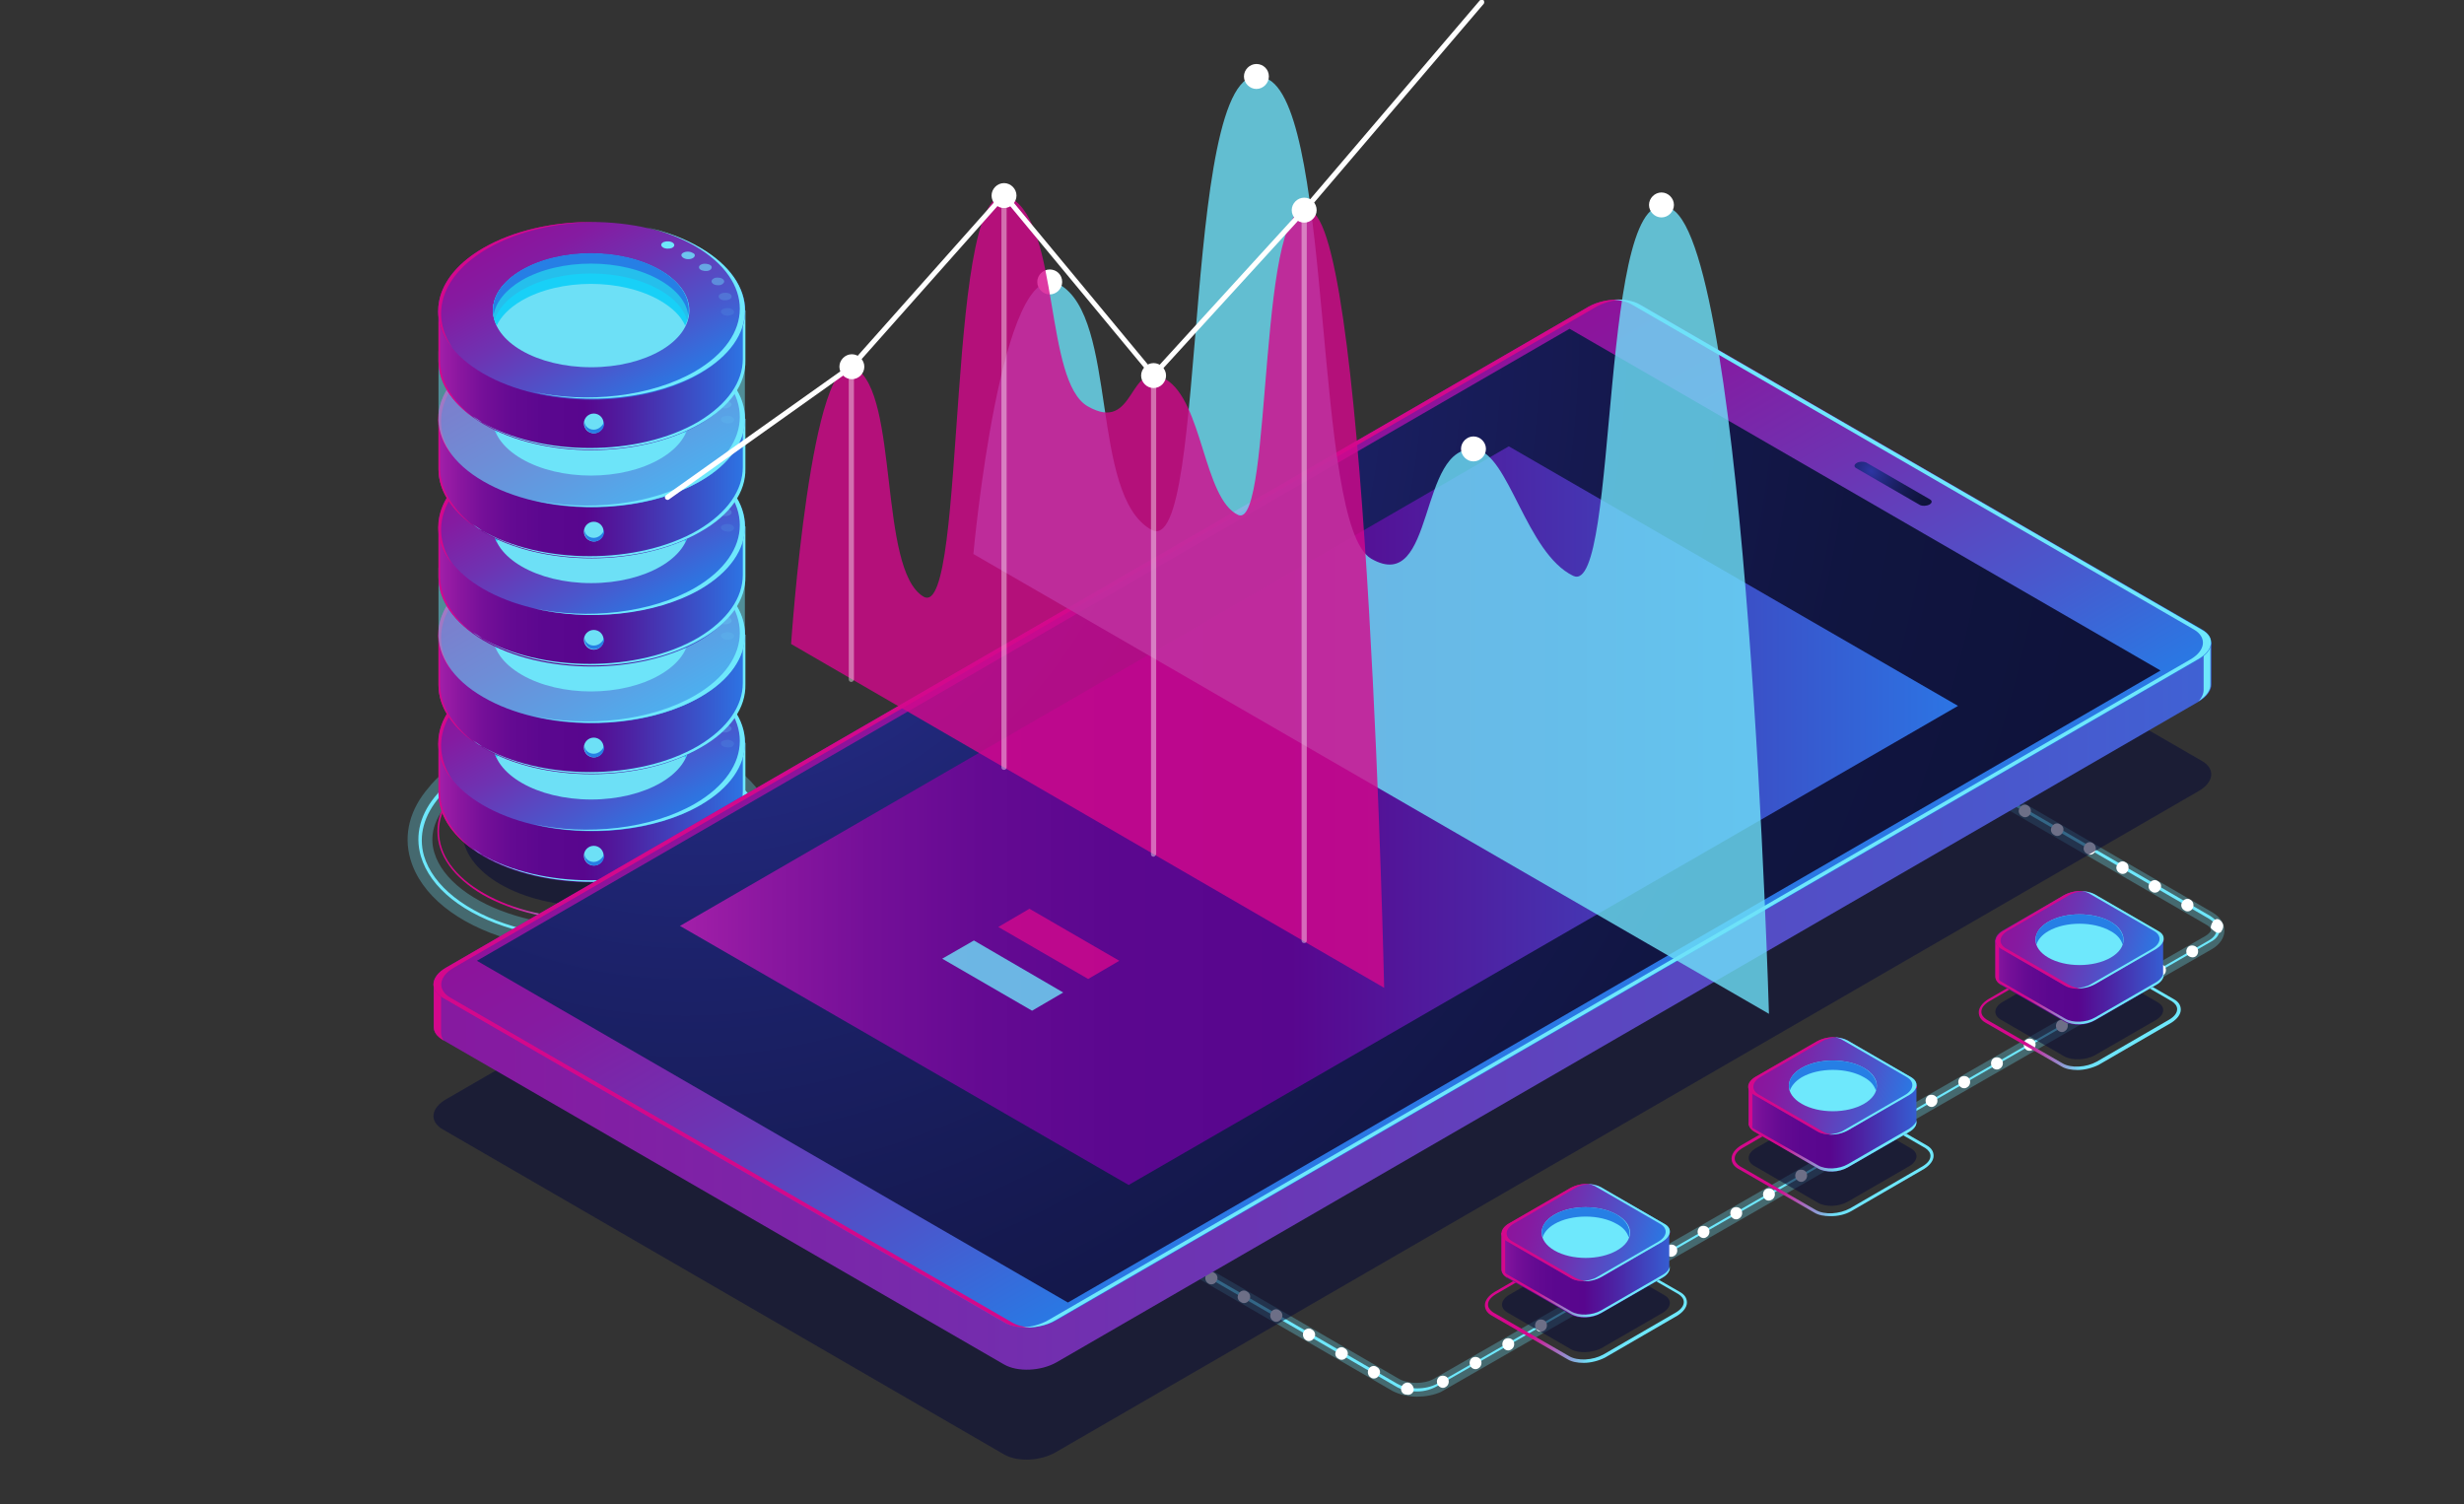 <svg width="552" height="337" viewBox="0 0 552 337" fill="none" xmlns="http://www.w3.org/2000/svg">
<rect x="0" y="0" width="552" height="337" fill="#333333" stroke="none"/>
<g clip-path="url(#clip0)">
<path opacity="0.3" d="M132.437 213.028C126.271 213.028 120.105 212.212 114.171 210.464C102.305 206.968 94.277 200.442 91.95 192.517C90.322 186.924 91.834 181.213 96.139 176.319L96.604 175.736C106.958 163.966 130.808 159.421 150.818 165.248C162.685 168.744 170.712 175.27 173.039 183.195C174.668 188.788 173.156 194.499 168.851 199.393L168.386 199.976C161.056 208.366 147.095 213.028 132.437 213.028ZM100.327 179.932C97.302 183.428 96.139 187.273 97.302 191.002C99.047 196.946 105.911 202.306 115.8 205.22C133.6 210.464 155.356 206.502 164.314 196.363L164.779 195.78C167.804 192.284 168.967 188.439 167.804 184.71C166.059 178.766 159.195 173.406 149.306 170.492C131.506 165.248 109.75 169.21 100.792 179.349L100.327 179.932Z" fill="#6EE8FC"/>
<path d="M132.204 210.58C126.387 210.58 120.454 209.764 114.869 208.133C103.817 204.87 96.371 198.927 94.277 191.818C92.881 187.04 94.161 182.145 98 177.834L98.465 177.251C108.122 166.296 131.273 161.985 150.237 167.462C161.289 170.725 168.735 176.668 170.829 183.777C172.225 188.555 170.945 193.449 167.106 197.761L166.641 198.344C159.776 206.152 146.281 210.58 132.204 210.58ZM98.582 178.416C94.975 182.612 93.695 187.156 94.975 191.701C96.953 198.46 104.399 204.404 115.102 207.55C133.716 213.027 156.635 208.716 166.059 197.994L166.524 197.412C170.131 193.216 171.41 188.671 170.131 184.126C168.153 177.367 160.707 171.424 150.004 168.278C131.39 162.8 108.471 167.112 99.047 177.834L98.582 178.416Z" fill="#6EE8FC"/>
<path d="M132.553 206.268C123.711 206.268 114.869 204.287 108.122 200.442C101.607 196.596 98 191.585 98 186.224C98 180.864 101.607 175.853 108.122 172.007C121.617 164.199 143.489 164.199 156.868 172.007C163.383 175.853 166.99 180.864 166.99 186.224C166.99 191.585 163.383 196.596 156.868 200.442C150.237 204.287 141.395 206.268 132.553 206.268ZM132.553 166.53C123.827 166.53 114.986 168.511 108.354 172.356C101.956 176.086 98.349 180.98 98.349 186.224C98.349 191.468 101.839 196.363 108.354 200.092C121.733 207.783 143.373 207.783 156.752 200.092C163.15 196.363 166.757 191.468 166.757 186.224C166.757 180.98 163.267 176.086 156.752 172.356C150.12 168.511 141.278 166.53 132.553 166.53Z" fill="url(#paint0_linear)"/>
<path opacity="0.6" d="M132.553 203.005C148.552 203.005 161.521 195.492 161.521 186.224C161.521 176.956 148.552 169.443 132.553 169.443C116.554 169.443 103.584 176.956 103.584 186.224C103.584 195.492 116.554 203.005 132.553 203.005Z" fill="#0C0F38"/>
<path d="M166.873 177.601V166.413H160.824C159.66 165.481 158.38 164.548 156.868 163.616C143.489 155.808 121.733 155.808 108.238 163.616C106.725 164.432 105.446 165.481 104.282 166.413H98.233V177.717C98.233 182.845 101.607 187.856 108.238 191.818C121.617 199.626 143.373 199.626 156.868 191.818C163.616 187.739 166.873 182.728 166.873 177.601Z" fill="url(#paint1_linear)"/>
<path d="M98.582 177.367V166.413H98.233V177.717C98.233 182.262 100.908 186.807 106.26 190.536C101.141 186.574 98.582 181.912 98.582 177.367Z" fill="#D4088C"/>
<path d="M166.408 166.413V177.251C166.408 182.379 163.034 187.39 156.403 191.352C143.024 199.16 121.268 199.16 107.773 191.352C107.075 191.002 106.493 190.536 105.911 190.07C106.726 190.653 107.54 191.119 108.354 191.701C121.733 199.509 143.489 199.509 156.984 191.701C163.732 187.856 167.106 182.728 166.99 177.601V166.413H166.408V166.413Z" fill="#6EE8FC"/>
<path d="M132.553 186.224C151.507 186.224 166.873 177.355 166.873 166.413C166.873 155.472 151.507 146.602 132.553 146.602C113.598 146.602 98.232 155.472 98.232 166.413C98.232 177.355 113.598 186.224 132.553 186.224Z" fill="url(#paint2_linear)"/>
<path d="M109.169 152.545C116.033 148.583 124.874 146.602 133.833 146.602C124.642 146.369 115.335 148.35 108.238 152.429C97.767 158.489 95.44 167.578 101.374 174.804C96.255 167.229 98.814 158.489 109.169 152.545Z" fill="#D4088C"/>
<path d="M156.868 152.312C153.261 150.214 149.189 148.699 144.768 147.767C148.724 148.699 152.447 150.098 155.704 151.962C169.083 159.77 169.083 172.24 155.704 180.048C145.816 185.758 131.506 187.273 119.29 184.592C131.738 187.622 146.746 186.224 156.868 180.397C170.247 172.706 170.247 160.12 156.868 152.312Z" fill="#6EE8FC"/>
<path d="M132.436 179.115C144.58 179.115 154.425 173.428 154.425 166.412C154.425 159.397 144.58 153.71 132.436 153.71C120.293 153.71 110.448 159.397 110.448 166.412C110.448 173.428 120.293 179.115 132.436 179.115Z" fill="#6DE0F6"/>
<path d="M116.847 164.199C125.456 159.187 139.301 159.187 147.91 164.199C150.702 165.83 152.563 167.695 153.494 169.792C155.588 165.48 153.727 160.819 147.91 157.439C139.301 152.428 125.456 152.428 116.847 157.439C111.03 160.819 109.169 165.597 111.263 169.792C112.193 167.695 114.055 165.83 116.847 164.199Z" fill="#18D0F7"/>
<path d="M116.847 161.752C125.456 156.741 139.301 156.741 147.91 161.752C151.167 163.616 153.261 166.063 153.959 168.511C155.123 164.548 153.145 160.353 147.91 157.323C139.301 152.312 125.456 152.312 116.847 157.323C111.612 160.353 109.518 164.548 110.797 168.511C111.495 166.063 113.589 163.733 116.847 161.752Z" fill="#25BFEC"/>
<path d="M116.847 159.654C125.456 154.643 139.301 154.643 147.91 159.654C151.749 161.868 153.843 164.665 154.192 167.462C154.774 163.849 152.68 160.12 147.91 157.323C139.301 152.312 125.456 152.312 116.847 157.323C112.077 160.12 109.983 163.849 110.565 167.462C111.03 164.665 113.124 161.868 116.847 159.654Z" fill="#267FE5"/>
<path d="M150.353 151.03C149.655 150.797 148.724 150.914 148.375 151.264C147.91 151.613 148.142 152.196 148.841 152.429C149.539 152.662 150.469 152.545 150.818 152.196C151.284 151.846 151.051 151.264 150.353 151.03Z" fill="#6EE8FC"/>
<path opacity="0.8" d="M155.123 153.361C154.541 153.012 153.61 153.012 153.029 153.361C152.447 153.711 152.563 154.177 153.145 154.527C153.727 154.876 154.657 154.876 155.239 154.527C155.821 154.177 155.821 153.711 155.123 153.361Z" fill="#6EE8FC"/>
<path opacity="0.6" d="M159.195 156.275C158.729 155.925 157.799 155.809 157.217 156.042C156.635 156.275 156.403 156.857 156.868 157.207C157.333 157.557 158.264 157.673 158.846 157.44C159.427 157.091 159.66 156.624 159.195 156.275Z" fill="#6EE8FC"/>
<path opacity="0.4" d="M162.103 159.421C161.754 158.955 160.94 158.838 160.242 158.955C159.544 159.188 159.195 159.654 159.544 160.12C159.893 160.586 160.707 160.703 161.405 160.586C162.103 160.353 162.452 159.887 162.103 159.421Z" fill="#6EE8FC"/>
<path opacity="0.2" d="M163.848 163.034C163.616 162.568 162.918 162.335 162.103 162.451C161.289 162.568 160.824 163.034 161.056 163.5C161.289 163.966 161.987 164.199 162.801 164.083C163.616 163.85 164.081 163.383 163.848 163.034Z" fill="#6EE8FC"/>
<path opacity="0.1" d="M164.314 166.996C164.663 166.53 164.314 166.064 163.616 165.831C162.918 165.598 161.987 165.831 161.638 166.18C161.289 166.646 161.638 167.113 162.336 167.346C163.15 167.579 163.965 167.462 164.314 166.996Z" fill="#6EE8FC"/>
<path d="M166.873 153.361V142.174H160.824C159.66 141.242 158.38 140.309 156.868 139.377C143.489 131.569 121.733 131.569 108.238 139.377C106.725 140.193 105.446 141.242 104.282 142.174H98.233V153.478C98.233 158.605 101.607 163.616 108.238 167.579C121.617 175.387 143.373 175.387 156.868 167.579C163.616 163.616 166.873 158.489 166.873 153.361Z" fill="url(#paint3_linear)"/>
<path d="M98.582 153.128V142.174H98.233V153.478C98.233 158.023 100.908 162.568 106.26 166.297C101.141 162.335 98.582 157.79 98.582 153.128Z" fill="#D4088C"/>
<path d="M166.408 142.174V153.012C166.408 158.139 163.034 163.15 156.403 167.113C143.024 174.92 121.268 174.92 107.773 167.113C107.075 166.763 106.493 166.297 105.911 165.831C106.726 166.413 107.54 166.879 108.354 167.462C121.733 175.27 143.489 175.27 156.984 167.462C163.732 163.616 167.106 158.489 166.99 153.361V142.174H166.408Z" fill="#6EE8FC"/>
<path d="M132.553 161.985C151.507 161.985 166.873 153.115 166.873 142.174C166.873 131.233 151.507 122.363 132.553 122.363C113.598 122.363 98.232 131.233 98.232 142.174C98.232 153.115 113.598 161.985 132.553 161.985Z" fill="url(#paint4_linear)"/>
<path d="M109.169 128.306C116.033 124.344 124.874 122.363 133.833 122.363C124.642 122.13 115.335 124.111 108.238 128.189C97.767 134.249 95.44 143.339 101.374 150.564C96.255 143.106 98.814 134.366 109.169 128.306Z" fill="#D4088C"/>
<path d="M156.868 128.073C153.261 125.975 149.189 124.46 144.768 123.528C148.724 124.46 152.447 125.859 155.704 127.723C169.083 135.531 169.083 148 155.704 155.808C145.816 161.519 131.506 163.034 119.29 160.353C131.738 163.383 146.746 161.985 156.868 156.158C170.247 148.467 170.247 135.881 156.868 128.073Z" fill="#6EE8FC"/>
<path d="M147.91 151.147C139.301 156.158 125.456 156.158 116.847 151.147C108.238 146.136 108.238 138.095 116.847 133.2C125.456 128.189 139.301 128.189 147.91 133.2C156.519 138.095 156.519 146.136 147.91 151.147Z" fill="#6DE0F6"/>
<path d="M116.847 139.959C125.456 134.948 139.301 134.948 147.91 139.959C150.702 141.591 152.563 143.455 153.494 145.553C155.588 141.241 153.727 136.58 147.91 133.2C139.301 128.189 125.456 128.189 116.847 133.2C111.03 136.58 109.169 141.358 111.263 145.553C112.193 143.572 114.055 141.591 116.847 139.959Z" fill="#18D0F7"/>
<path d="M116.847 137.629C125.456 132.617 139.301 132.617 147.91 137.629C151.167 139.493 153.261 141.94 153.959 144.388C155.123 140.425 153.145 136.23 147.91 133.2C139.301 128.189 125.456 128.189 116.847 133.2C111.612 136.23 109.518 140.425 110.797 144.388C111.495 141.94 113.589 139.493 116.847 137.629Z" fill="#25BFEC"/>
<path d="M116.847 135.415C125.456 130.404 139.301 130.404 147.91 135.415C151.749 137.629 153.843 140.426 154.192 143.223C154.774 139.61 152.68 135.881 147.91 133.084C139.301 128.073 125.456 128.073 116.847 133.084C112.077 135.881 109.983 139.61 110.565 143.223C111.03 140.426 113.124 137.629 116.847 135.415Z" fill="#267FE5"/>
<path d="M150.353 126.791C149.655 126.558 148.724 126.675 148.375 127.024C147.91 127.374 148.142 127.957 148.841 128.19C149.539 128.423 150.469 128.306 150.818 127.957C151.284 127.607 151.051 127.024 150.353 126.791Z" fill="#6EE8FC"/>
<path opacity="0.8" d="M155.123 129.238C154.541 128.889 153.61 128.889 153.029 129.238C152.447 129.588 152.563 130.054 153.145 130.404C153.727 130.753 154.657 130.753 155.239 130.404C155.821 130.054 155.821 129.471 155.123 129.238Z" fill="#6EE8FC"/>
<path opacity="0.6" d="M159.195 132.035C158.73 131.686 157.799 131.569 157.217 131.802C156.519 132.035 156.403 132.618 156.868 132.968C157.333 133.317 158.264 133.434 158.846 133.201C159.428 132.968 159.66 132.385 159.195 132.035Z" fill="#6EE8FC"/>
<path opacity="0.4" d="M162.103 135.298C161.754 134.832 160.94 134.716 160.242 134.832C159.544 135.065 159.195 135.531 159.544 135.997C159.893 136.464 160.707 136.58 161.405 136.464C162.103 136.23 162.452 135.648 162.103 135.298Z" fill="#6EE8FC"/>
<path opacity="0.2" d="M163.848 138.795C163.616 138.328 162.918 138.095 162.103 138.212C161.289 138.328 160.824 138.795 161.056 139.261C161.289 139.727 161.987 139.96 162.801 139.843C163.616 139.727 164.081 139.261 163.848 138.795Z" fill="#6EE8FC"/>
<path opacity="0.1" d="M164.314 142.873C164.663 142.407 164.314 141.941 163.616 141.708C162.918 141.475 161.987 141.708 161.638 142.057C161.289 142.523 161.638 142.989 162.336 143.223C163.15 143.456 163.965 143.223 164.314 142.873Z" fill="#6EE8FC"/>
<path opacity="0.5" d="M166.873 127.956L156.286 127.84C143.373 120.731 123.129 120.498 109.867 127.257L98.233 127.14V141.591C98 146.835 101.374 152.196 108.238 156.158C121.617 163.966 143.373 163.966 156.868 156.158C163.848 152.196 167.106 146.835 166.873 141.591V127.956Z" fill="#6EE8FC"/>
<path d="M166.873 129.238V118.051H160.824C159.66 117.118 158.38 116.186 156.868 115.254C143.489 107.446 121.733 107.446 108.238 115.254C106.725 116.07 105.446 117.118 104.282 118.051H98.233V129.355C98.233 134.482 101.607 139.493 108.238 143.456C121.617 151.264 143.373 151.264 156.868 143.456C163.616 139.377 166.873 134.249 166.873 129.238Z" fill="url(#paint5_linear)"/>
<path d="M98.582 128.888V117.934H98.233V129.238C98.233 133.783 100.908 138.328 106.26 142.057C101.141 138.211 98.582 133.55 98.582 128.888Z" fill="#D4088C"/>
<path d="M166.408 117.934V128.772C166.408 133.9 163.034 138.911 156.403 142.873C143.024 150.681 121.268 150.681 107.773 142.873C107.075 142.523 106.493 142.057 105.911 141.591C106.726 142.174 107.54 142.64 108.354 143.222C121.733 151.03 143.489 151.03 156.984 143.222C163.732 139.377 167.106 134.249 166.99 129.122V117.934H166.408V117.934Z" fill="#6EE8FC"/>
<path d="M132.553 137.745C151.507 137.745 166.873 128.876 166.873 117.934C166.873 106.993 151.507 98.123 132.553 98.123C113.598 98.123 98.232 106.993 98.232 117.934C98.232 128.876 113.598 137.745 132.553 137.745Z" fill="url(#paint6_linear)"/>
<path d="M109.169 104.182C116.033 100.22 124.874 98.239 133.833 98.239C124.642 98.006 115.335 99.987 108.238 104.066C97.767 110.126 95.44 119.216 101.374 126.441C96.255 118.866 98.814 110.126 109.169 104.182Z" fill="#D4088C"/>
<path d="M156.868 103.95C153.261 101.852 149.189 100.337 144.768 99.405C148.724 100.337 152.447 101.736 155.704 103.6C169.083 111.408 169.083 123.877 155.704 131.685C145.816 137.396 131.506 138.91 119.29 136.23C131.738 139.26 146.746 137.862 156.868 132.035C170.247 124.227 170.247 111.641 156.868 103.95Z" fill="#6EE8FC"/>
<path d="M132.436 130.637C144.58 130.637 154.425 124.95 154.425 117.934C154.425 110.919 144.58 105.232 132.436 105.232C120.293 105.232 110.448 110.919 110.448 117.934C110.448 124.95 120.293 130.637 132.436 130.637Z" fill="#6DE0F6"/>
<path d="M116.847 115.836C125.456 110.825 139.301 110.825 147.91 115.836C150.702 117.468 152.563 119.332 153.494 121.43C155.588 117.118 153.727 112.457 147.91 109.077C139.301 104.066 125.456 104.066 116.847 109.077C111.03 112.457 109.169 117.235 111.263 121.43C112.193 119.332 114.055 117.351 116.847 115.836Z" fill="#18D0F7"/>
<path d="M116.847 113.389C125.456 108.378 139.301 108.378 147.91 113.389C151.167 115.254 153.261 117.701 153.959 120.148C155.123 116.186 153.145 111.991 147.91 108.961C139.301 103.95 125.456 103.95 116.847 108.961C111.612 111.991 109.518 116.186 110.797 120.148C111.495 117.701 113.589 115.254 116.847 113.389Z" fill="#25BFEC"/>
<path d="M116.847 111.292C125.456 106.281 139.301 106.281 147.91 111.292C151.749 113.506 153.843 116.303 154.192 119.1C154.774 115.487 152.68 111.758 147.91 108.961C139.301 103.95 125.456 103.95 116.847 108.961C112.077 111.758 109.983 115.487 110.565 119.1C111.03 116.186 113.124 113.389 116.847 111.292Z" fill="#267FE5"/>
<path d="M150.353 102.668C149.655 102.435 148.724 102.552 148.375 102.901C147.91 103.251 148.142 103.833 148.841 104.067C149.539 104.3 150.469 104.183 150.818 103.833C151.284 103.367 151.051 102.901 150.353 102.668Z" fill="#6EE8FC"/>
<path opacity="0.8" d="M155.123 104.999C154.541 104.649 153.61 104.649 153.029 104.999C152.447 105.349 152.563 105.815 153.145 106.164C153.727 106.514 154.657 106.514 155.239 106.164C155.821 105.815 155.821 105.349 155.123 104.999Z" fill="#6EE8FC"/>
<path opacity="0.6" d="M159.195 107.796C158.729 107.446 157.799 107.33 157.217 107.563C156.635 107.796 156.403 108.378 156.868 108.728C157.333 109.078 158.264 109.194 158.846 108.961C159.427 108.728 159.66 108.262 159.195 107.796Z" fill="#6EE8FC"/>
<path opacity="0.4" d="M162.103 111.059C161.754 110.593 160.94 110.476 160.242 110.593C159.544 110.826 159.195 111.292 159.544 111.758C159.893 112.224 160.707 112.341 161.405 112.224C162.103 111.991 162.452 111.525 162.103 111.059Z" fill="#6EE8FC"/>
<path opacity="0.2" d="M163.848 114.555C163.616 114.089 162.918 113.856 162.103 113.972C161.289 114.089 160.824 114.555 161.056 115.021C161.289 115.487 161.987 115.72 162.801 115.604C163.616 115.487 164.081 115.021 163.848 114.555Z" fill="#6EE8FC"/>
<path opacity="0.1" d="M164.314 118.634C164.663 118.168 164.314 117.701 163.616 117.468C162.918 117.235 161.987 117.468 161.638 117.818C161.289 118.284 161.638 118.75 162.336 118.983C163.15 119.216 163.965 119.1 164.314 118.634Z" fill="#6EE8FC"/>
<path d="M166.873 104.998V93.811H160.824C159.66 92.879 158.38 91.946 156.868 91.014C143.489 83.206 121.733 83.206 108.238 91.014C106.725 91.83 105.446 92.879 104.282 93.811H98.233V105.115C98.233 110.243 101.607 115.254 108.238 119.216C121.617 127.024 143.373 127.024 156.868 119.216C163.616 115.137 166.873 110.126 166.873 104.998Z" fill="url(#paint7_linear)"/>
<path d="M98.582 104.765V93.811H98.233V105.115C98.233 109.66 100.908 114.205 106.26 117.934C101.141 113.972 98.582 109.31 98.582 104.765Z" fill="#D4088C"/>
<path d="M166.408 93.811V104.649C166.408 109.776 163.034 114.788 156.403 118.75C143.024 126.558 121.268 126.558 107.773 118.75C107.075 118.4 106.493 117.934 105.911 117.468C106.726 118.051 107.54 118.517 108.354 119.099C121.733 126.907 143.489 126.907 156.984 119.099C163.732 115.254 167.106 110.126 166.99 104.998V93.811H166.408V93.811Z" fill="#6EE8FC"/>
<path d="M132.553 113.622C151.507 113.622 166.873 104.752 166.873 93.811C166.873 82.87 151.507 74 132.553 74C113.598 74 98.232 82.87 98.232 93.811C98.232 104.752 113.598 113.622 132.553 113.622Z" fill="url(#paint8_linear)"/>
<path d="M109.169 79.943C116.033 75.981 124.874 74 133.833 74C124.642 73.767 115.335 75.748 108.238 79.827C97.767 85.886 95.44 94.976 101.374 102.202C96.255 94.627 98.814 85.886 109.169 79.943Z" fill="#D4088C"/>
<path d="M156.868 79.71C153.261 77.612 149.189 76.097 144.768 75.165C148.724 76.097 152.447 77.496 155.704 79.36C169.083 87.168 169.083 99.638 155.704 107.446C145.816 113.156 131.506 114.671 119.29 111.99C131.738 115.02 146.746 113.622 156.868 107.795C170.247 100.104 170.247 87.518 156.868 79.71Z" fill="#6EE8FC"/>
<path d="M147.91 102.784C139.301 107.795 125.456 107.795 116.847 102.784C108.238 97.773 108.238 89.732 116.847 84.837C125.456 79.826 139.301 79.826 147.91 84.837C156.519 89.732 156.519 97.773 147.91 102.784Z" fill="#6DE0F6"/>
<path d="M116.847 91.597C125.456 86.585 139.301 86.585 147.91 91.597C150.702 93.228 152.563 95.093 153.494 97.19C155.588 92.878 153.727 88.217 147.91 84.837C139.301 79.826 125.456 79.826 116.847 84.837C111.03 88.217 109.169 92.995 111.263 97.19C112.193 95.093 114.055 93.228 116.847 91.597Z" fill="#18D0F7"/>
<path d="M116.846 89.15C125.456 84.138 139.3 84.138 147.909 89.15C151.167 91.014 153.261 93.461 153.959 95.909C155.122 91.946 153.145 87.751 147.909 84.721C139.3 79.71 125.456 79.71 116.846 84.721C111.611 87.751 109.517 91.946 110.797 95.909C111.495 93.461 113.589 91.131 116.846 89.15Z" fill="#25BFEC"/>
<path d="M116.847 87.052C125.456 82.041 139.301 82.041 147.91 87.052C151.749 89.266 153.843 92.063 154.192 94.86C154.774 91.247 152.68 87.518 147.91 84.721C139.301 79.71 125.456 79.71 116.847 84.721C112.077 87.518 109.983 91.247 110.565 94.86C111.03 92.063 113.124 89.266 116.847 87.052Z" fill="#267FE5"/>
<path d="M150.353 78.428C149.655 78.195 148.724 78.312 148.375 78.662C147.91 79.011 148.142 79.594 148.841 79.827C149.539 80.06 150.469 79.943 150.818 79.594C151.284 79.244 151.051 78.662 150.353 78.428Z" fill="#6EE8FC"/>
<path opacity="0.8" d="M155.123 80.759C154.541 80.41 153.61 80.41 153.029 80.759C152.447 81.109 152.563 81.575 153.145 81.925C153.727 82.274 154.657 82.274 155.239 81.925C155.821 81.575 155.821 81.109 155.123 80.759Z" fill="#6EE8FC"/>
<path opacity="0.6" d="M159.195 83.673C158.73 83.323 157.799 83.207 157.217 83.44C156.519 83.673 156.403 84.255 156.868 84.605C157.333 84.955 158.264 85.071 158.846 84.838C159.428 84.605 159.66 84.022 159.195 83.673Z" fill="#6EE8FC"/>
<path opacity="0.4" d="M162.103 86.819C161.754 86.353 160.94 86.237 160.242 86.353C159.544 86.586 159.195 87.052 159.544 87.518C159.893 87.985 160.707 88.101 161.405 87.985C162.103 87.751 162.452 87.285 162.103 86.819Z" fill="#6EE8FC"/>
<path opacity="0.2" d="M163.848 90.432C163.616 89.966 162.918 89.733 162.103 89.849C161.289 89.966 160.824 90.432 161.056 90.898C161.289 91.364 161.987 91.597 162.801 91.481C163.616 91.248 164.081 90.781 163.848 90.432Z" fill="#6EE8FC"/>
<path opacity="0.1" d="M164.314 94.394C164.663 93.928 164.314 93.462 163.616 93.229C162.918 92.996 161.987 93.229 161.638 93.578C161.289 94.044 161.638 94.51 162.336 94.743C163.15 94.977 163.965 94.86 164.314 94.394Z" fill="#6EE8FC"/>
<path opacity="0.5" d="M166.873 79.477L156.286 79.361C143.373 72.252 123.129 72.019 109.867 78.778L98.233 78.661V93.228C98 98.472 101.374 103.833 108.238 107.795C121.617 115.603 143.373 115.603 156.868 107.795C163.848 103.833 167.106 98.472 166.873 93.228V79.477Z" fill="#6EE8FC"/>
<path d="M166.873 80.759V69.572H160.824C159.66 68.639 158.38 67.707 156.868 66.775C143.489 58.967 121.733 58.967 108.238 66.775C106.725 67.591 105.446 68.639 104.282 69.572H98.233V80.876C98.233 86.003 101.607 91.014 108.238 94.977C121.617 102.784 143.373 102.784 156.868 94.977C163.616 91.014 166.873 85.887 166.873 80.759Z" fill="url(#paint9_linear)"/>
<path d="M98.582 80.526V69.572H98.233V80.876C98.233 85.421 100.908 89.966 106.26 93.695C101.141 89.733 98.582 85.188 98.582 80.526Z" fill="#D4088C"/>
<path d="M166.408 69.572V80.41C166.408 85.537 163.034 90.548 156.403 94.51C143.024 102.318 121.268 102.318 107.773 94.51C107.075 94.161 106.493 93.695 105.911 93.229C106.726 93.811 107.54 94.277 108.354 94.86C121.733 102.668 143.489 102.668 156.984 94.86C163.732 91.014 167.106 85.887 166.99 80.759V69.572H166.408V69.572Z" fill="#6EE8FC"/>
<path d="M156.868 83.672C143.489 91.481 121.733 91.481 108.238 83.672C94.742 75.865 94.859 63.395 108.238 55.587C121.617 47.779 143.372 47.779 156.868 55.587C170.363 63.395 170.247 75.865 156.868 83.672Z" fill="url(#paint10_linear)"/>
<path d="M109.168 55.703C116.032 51.741 124.874 49.76 133.832 49.76C124.641 49.527 115.334 51.508 108.238 55.586C97.767 61.646 95.44 70.736 101.374 77.961C96.255 70.503 98.814 61.763 109.168 55.703Z" fill="#D4088C"/>
<path d="M156.868 55.471C153.262 53.373 149.19 51.858 144.769 50.926C148.724 51.858 152.447 53.257 155.705 55.121C169.084 62.929 169.084 75.398 155.705 83.206C145.816 88.916 131.506 90.431 119.29 87.751C131.739 90.781 146.746 89.383 156.868 83.556C170.247 75.865 170.247 63.279 156.868 55.471Z" fill="#6EE8FC"/>
<path d="M132.437 82.273C144.58 82.273 154.425 76.586 154.425 69.571C154.425 62.556 144.58 56.869 132.437 56.869C120.293 56.869 110.448 62.556 110.448 69.571C110.448 76.586 120.293 82.273 132.437 82.273Z" fill="#6DE0F6"/>
<path d="M116.847 67.357C125.456 62.346 139.301 62.346 147.91 67.357C150.702 68.989 152.564 70.853 153.494 72.951C155.588 68.639 153.727 63.978 147.91 60.598C139.301 55.587 125.456 55.587 116.847 60.598C111.03 63.978 109.169 68.756 111.263 72.951C112.194 70.97 114.055 68.989 116.847 67.357Z" fill="#18D0F7"/>
<path d="M116.847 65.026C125.456 60.015 139.301 60.015 147.91 65.026C151.167 66.891 153.262 69.338 153.96 71.786C155.123 67.823 153.145 63.628 147.91 60.598C139.301 55.587 125.456 55.587 116.847 60.598C111.612 63.628 109.518 67.823 110.798 71.786C111.496 69.338 113.59 66.891 116.847 65.026Z" fill="#25BFEC"/>
<path d="M116.847 62.813C125.456 57.802 139.301 57.802 147.91 62.813C151.749 65.027 153.843 67.824 154.192 70.621C154.774 67.008 152.68 63.279 147.91 60.482C139.301 55.471 125.456 55.471 116.847 60.482C112.077 63.279 109.983 67.008 110.565 70.621C111.03 67.824 113.124 65.027 116.847 62.813Z" fill="#267FE5"/>
<path d="M150.353 54.189C149.655 53.956 148.724 54.073 148.375 54.422C147.91 54.772 148.142 55.355 148.841 55.588C149.539 55.821 150.469 55.704 150.818 55.355C151.284 55.005 151.051 54.422 150.353 54.189Z" fill="#6EE8FC"/>
<path opacity="0.8" d="M155.123 56.636C154.541 56.287 153.61 56.287 153.029 56.636C152.447 56.986 152.563 57.452 153.145 57.802C153.727 58.151 154.657 58.151 155.239 57.802C155.821 57.452 155.821 56.869 155.123 56.636Z" fill="#6EE8FC"/>
<path opacity="0.6" d="M159.195 59.433C158.73 59.084 157.799 58.967 157.217 59.2C156.519 59.433 156.403 60.016 156.868 60.366C157.333 60.715 158.264 60.832 158.846 60.599C159.428 60.366 159.66 59.783 159.195 59.433Z" fill="#6EE8FC"/>
<path opacity="0.4" d="M162.103 62.696C161.754 62.23 160.94 62.114 160.242 62.23C159.544 62.463 159.195 62.929 159.544 63.395C159.893 63.861 160.707 63.978 161.405 63.861C162.103 63.629 162.452 63.046 162.103 62.696Z" fill="#6EE8FC"/>
<path opacity="0.2" d="M163.848 66.192C163.616 65.726 162.918 65.493 162.103 65.61C161.289 65.726 160.824 66.192 161.056 66.659C161.289 67.125 161.987 67.358 162.801 67.241C163.616 67.125 164.081 66.659 163.848 66.192Z" fill="#6EE8FC"/>
<path opacity="0.1" d="M164.314 70.271C164.663 69.805 164.314 69.339 163.616 69.106C162.918 68.873 161.987 69.106 161.638 69.455C161.289 69.921 161.638 70.387 162.336 70.621C163.15 70.854 163.965 70.621 164.314 70.271Z" fill="#6EE8FC"/>
<path d="M133.018 97.074C134.239 97.074 135.229 96.083 135.229 94.86C135.229 93.637 134.239 92.646 133.018 92.646C131.798 92.646 130.808 93.637 130.808 94.86C130.808 96.083 131.798 97.074 133.018 97.074Z" fill="#6DE0F6"/>
<path d="M133.018 96.259C131.971 96.259 131.041 95.56 130.924 94.511C130.924 94.627 130.924 94.744 130.924 94.86C130.924 96.026 131.855 97.075 133.135 97.075C134.298 97.075 135.345 96.142 135.345 94.86C135.345 94.744 135.345 94.627 135.345 94.511C134.996 95.443 134.065 96.259 133.018 96.259Z" fill="#267FE5"/>
<path d="M133.018 121.314C134.239 121.314 135.229 120.322 135.229 119.099C135.229 117.877 134.239 116.885 133.018 116.885C131.798 116.885 130.808 117.877 130.808 119.099C130.808 120.322 131.798 121.314 133.018 121.314Z" fill="#6DE0F6"/>
<path d="M133.018 120.498C131.971 120.498 131.041 119.799 130.924 118.75C130.924 118.867 130.924 118.983 130.924 119.1C130.924 120.265 131.855 121.314 133.135 121.314C134.298 121.314 135.345 120.381 135.345 119.1C135.345 118.983 135.345 118.867 135.345 118.75C134.996 119.682 134.065 120.498 133.018 120.498Z" fill="#267FE5"/>
<path d="M133.018 145.553C134.239 145.553 135.229 144.562 135.229 143.339C135.229 142.116 134.239 141.125 133.018 141.125C131.798 141.125 130.808 142.116 130.808 143.339C130.808 144.562 131.798 145.553 133.018 145.553Z" fill="#6DE0F6"/>
<path d="M133.018 144.621C131.971 144.621 131.041 143.922 130.924 142.873C130.924 142.99 130.924 143.106 130.924 143.223C130.924 144.388 131.855 145.437 133.135 145.437C134.298 145.437 135.345 144.505 135.345 143.223C135.345 143.106 135.345 142.99 135.345 142.873C134.996 143.922 134.065 144.621 133.018 144.621Z" fill="#267FE5"/>
<path d="M133.018 169.676C134.239 169.676 135.229 168.685 135.229 167.462C135.229 166.239 134.239 165.248 133.018 165.248C131.798 165.248 130.808 166.239 130.808 167.462C130.808 168.685 131.798 169.676 133.018 169.676Z" fill="#6DE0F6"/>
<path d="M133.018 168.86C131.971 168.86 131.041 168.161 130.924 167.112C130.924 167.229 130.924 167.345 130.924 167.462C130.924 168.627 131.855 169.676 133.135 169.676C134.298 169.676 135.345 168.744 135.345 167.462C135.345 167.345 135.345 167.229 135.345 167.112C134.996 168.045 134.065 168.86 133.018 168.86Z" fill="#267FE5"/>
<path d="M133.018 193.916C134.239 193.916 135.229 192.924 135.229 191.701C135.229 190.479 134.239 189.487 133.018 189.487C131.798 189.487 130.808 190.479 130.808 191.701C130.808 192.924 131.798 193.916 133.018 193.916Z" fill="#6DE0F6"/>
<path d="M133.018 193.1C131.971 193.1 131.041 192.401 130.924 191.352C130.924 191.469 130.924 191.585 130.924 191.702C130.924 192.867 131.855 193.916 133.135 193.916C134.298 193.916 135.345 192.984 135.345 191.702C135.345 191.585 135.345 191.469 135.345 191.352C134.996 192.284 134.065 193.1 133.018 193.1Z" fill="#267FE5"/>
<path opacity="0.3" d="M317.417 312.899C315.439 312.899 313.578 312.433 311.949 311.617L257.269 279.919C256.571 279.453 256.222 278.521 256.687 277.822C257.153 277.123 258.084 276.773 258.782 277.239L313.461 308.937C315.555 310.102 319.046 310.102 321.14 308.937L494.137 209.648C494.835 209.182 495.301 208.716 495.301 208.366C495.301 207.9 494.835 207.434 494.137 207.085L439.457 175.387C438.759 174.921 438.41 173.988 438.876 173.289C439.341 172.59 440.272 172.24 440.97 172.706L495.65 204.404C497.395 205.453 498.325 206.851 498.325 208.483C498.325 209.998 497.395 211.513 495.65 212.562L322.769 311.85C321.256 312.55 319.278 312.899 317.417 312.899Z" fill="#6EE8FC"/>
<path d="M317.417 311.734C315.672 311.734 313.927 311.384 312.647 310.568L257.967 278.871L258.316 278.288L312.996 309.986C315.439 311.384 319.511 311.384 321.954 309.986L494.835 210.697C495.999 209.998 496.58 209.182 496.58 208.25C496.58 207.317 495.999 206.502 494.835 205.802L440.156 174.105L440.505 173.522L495.184 205.22C496.464 206.036 497.278 207.084 497.278 208.133C497.278 209.299 496.58 210.347 495.184 211.047L322.303 310.335C320.791 311.268 319.162 311.734 317.417 311.734Z" fill="#6EE8FC"/>
<path d="M447.485 178.184C447.136 178.883 446.205 179.116 445.623 178.65C444.925 178.3 444.693 177.368 445.158 176.785C445.507 176.086 446.438 175.853 447.02 176.319C447.718 176.669 447.95 177.485 447.485 178.184Z" fill="white"/>
<path d="M454.814 182.379C454.465 183.078 453.535 183.311 452.953 182.845C452.255 182.496 452.022 181.563 452.487 180.981C452.836 180.281 453.767 180.048 454.349 180.514C454.931 180.864 455.163 181.68 454.814 182.379Z" fill="white"/>
<path d="M462.027 186.574C461.678 187.274 460.748 187.507 460.166 187.041C459.468 186.691 459.235 185.759 459.701 185.176C460.05 184.477 460.98 184.244 461.562 184.71C462.26 185.059 462.493 185.875 462.027 186.574Z" fill="white"/>
<path d="M469.357 190.77C469.008 191.469 468.077 191.702 467.495 191.236C466.797 190.886 466.565 189.954 467.03 189.371C467.379 188.672 468.31 188.439 468.891 188.905C469.473 189.255 469.706 190.187 469.357 190.77Z" fill="white"/>
<path d="M476.686 195.082C476.337 195.781 475.407 196.014 474.825 195.548C474.127 195.198 473.894 194.266 474.36 193.683C474.709 192.984 475.639 192.751 476.221 193.217C476.803 193.45 477.035 194.382 476.686 195.082Z" fill="white"/>
<path d="M483.899 199.277C483.55 199.976 482.619 200.209 482.038 199.743C481.34 199.394 481.107 198.461 481.572 197.879C481.921 197.179 482.852 196.946 483.434 197.412C484.132 197.762 484.365 198.578 483.899 199.277Z" fill="white"/>
<path d="M491.229 203.472C490.88 204.171 489.949 204.404 489.367 203.938C488.669 203.588 488.436 202.656 488.902 202.073C489.251 201.374 490.182 201.141 490.763 201.607C491.345 201.957 491.578 202.773 491.229 203.472Z" fill="white"/>
<path d="M496.697 208.949C496.348 208.833 495.999 208.6 495.766 208.366C495.533 208.133 495.417 208.133 495.301 207.9C495.184 207.667 495.417 206.851 495.882 206.269C496.115 206.036 496.58 205.803 496.929 205.919C497.278 206.036 497.744 206.385 497.976 206.968C498.209 207.551 497.976 208.133 497.744 208.483C497.511 209.066 497.046 209.066 496.697 208.949Z" fill="white"/>
<path d="M489.949 213.844C489.6 213.145 489.833 212.329 490.414 211.979C491.112 211.63 491.927 211.863 492.276 212.445C492.625 213.145 492.392 213.96 491.81 214.31C491.229 214.66 490.414 214.426 489.949 213.844Z" fill="white"/>
<path d="M482.736 218.039C482.387 217.34 482.619 216.524 483.201 216.175C483.899 215.825 484.714 216.058 485.063 216.641C485.412 217.34 485.179 218.156 484.597 218.505C483.899 218.855 483.085 218.622 482.736 218.039Z" fill="white"/>
<path d="M475.406 222.234C475.057 221.535 475.29 220.719 475.872 220.37C476.57 220.02 477.384 220.253 477.733 220.836C478.082 221.535 477.85 222.351 477.268 222.701C476.686 223.05 475.755 222.817 475.406 222.234Z" fill="white"/>
<path d="M468.077 226.313C467.728 225.614 467.961 224.798 468.542 224.448C469.24 224.099 470.055 224.332 470.404 224.915C470.753 225.614 470.52 226.43 469.939 226.779C469.357 227.245 468.426 227.012 468.077 226.313Z" fill="white"/>
<path d="M460.748 230.508C460.399 229.809 460.631 228.993 461.213 228.644C461.911 228.294 462.725 228.527 463.075 229.11C463.424 229.809 463.191 230.625 462.609 230.974C462.027 231.441 461.213 231.208 460.748 230.508Z" fill="white"/>
<path d="M453.535 234.704C453.186 234.004 453.418 233.189 454 232.839C454.698 232.489 455.512 232.723 455.861 233.305C456.21 234.004 455.978 234.82 455.396 235.17C454.698 235.636 453.884 235.403 453.535 234.704Z" fill="white"/>
<path d="M446.205 238.899C445.856 238.2 446.089 237.384 446.671 237.034C447.369 236.685 448.183 236.918 448.532 237.501C448.881 238.2 448.648 239.015 448.067 239.365C447.485 239.831 446.554 239.598 446.205 238.899Z" fill="white"/>
<path d="M438.876 243.094C438.527 242.395 438.76 241.579 439.341 241.23C440.039 240.88 440.854 241.113 441.203 241.696C441.552 242.395 441.319 243.211 440.737 243.56C440.156 244.027 439.225 243.794 438.876 243.094Z" fill="white"/>
<path d="M431.546 247.29C431.197 246.59 431.43 245.775 432.012 245.425C432.71 245.075 433.524 245.308 433.873 245.891C434.222 246.59 433.989 247.406 433.408 247.756C432.826 248.222 432.012 247.989 431.546 247.29Z" fill="white"/>
<path d="M424.333 251.485C423.984 250.786 424.217 249.97 424.799 249.62C425.497 249.271 426.311 249.504 426.66 250.086C427.009 250.786 426.776 251.601 426.195 251.951C425.497 252.417 424.682 252.184 424.333 251.485Z" fill="white"/>
<path d="M417.004 255.68C416.655 254.981 416.887 254.165 417.469 253.816C418.167 253.466 418.982 253.699 419.331 254.282C419.68 254.981 419.447 255.797 418.865 256.146C418.284 256.612 417.353 256.379 417.004 255.68Z" fill="white"/>
<path d="M409.674 259.876C409.325 259.176 409.558 258.361 410.14 258.011C410.838 257.661 411.652 257.894 412.001 258.477C412.35 259.176 412.118 259.992 411.536 260.342C410.954 260.808 410.14 260.575 409.674 259.876Z" fill="white"/>
<path d="M402.345 264.071C401.996 263.372 402.229 262.556 402.81 262.206C403.509 261.857 404.323 262.09 404.672 262.672C405.021 263.372 404.788 264.187 404.207 264.537C403.625 265.003 402.811 264.77 402.345 264.071Z" fill="white"/>
<path d="M395.132 268.266C394.783 267.567 395.016 266.751 395.597 266.402C396.295 266.052 397.11 266.285 397.459 266.868C397.808 267.567 397.575 268.383 396.993 268.732C396.295 269.198 395.481 268.965 395.132 268.266Z" fill="white"/>
<path d="M387.803 272.461C387.454 271.762 387.686 270.946 388.268 270.597C388.966 270.247 389.78 270.48 390.129 271.063C390.478 271.762 390.246 272.578 389.664 272.928C389.082 273.394 388.152 273.161 387.803 272.461Z" fill="white"/>
<path d="M380.473 276.657C380.124 275.958 380.357 275.142 380.938 274.792C381.636 274.443 382.451 274.676 382.8 275.258C383.149 275.958 382.916 276.773 382.334 277.123C381.753 277.589 380.938 277.356 380.473 276.657Z" fill="white"/>
<path d="M373.26 280.852C372.911 280.153 373.144 279.337 373.726 278.988C374.424 278.638 375.238 278.871 375.587 279.454C375.936 280.153 375.703 280.969 375.122 281.318C374.424 281.784 373.609 281.551 373.26 280.852Z" fill="white"/>
<path d="M365.931 285.047C365.582 284.348 365.814 283.532 366.396 283.183C367.094 282.833 367.908 283.066 368.257 283.649C368.606 284.348 368.374 285.164 367.792 285.514C367.094 285.98 366.28 285.747 365.931 285.047Z" fill="white"/>
<path d="M358.601 289.243C358.252 288.543 358.485 287.728 359.067 287.378C359.765 287.029 360.579 287.262 360.928 287.844C361.277 288.543 361.044 289.359 360.463 289.709C359.881 290.175 358.95 289.942 358.601 289.243Z" fill="white"/>
<path d="M351.272 293.438C350.923 292.739 351.156 291.923 351.737 291.573C352.435 291.224 353.25 291.457 353.599 292.04C353.948 292.739 353.715 293.555 353.133 293.904C352.552 294.37 351.737 294.137 351.272 293.438Z" fill="white"/>
<path d="M344.059 297.633C343.71 296.934 343.942 296.118 344.524 295.769C345.222 295.419 346.037 295.652 346.386 296.235C346.735 296.934 346.502 297.75 345.92 298.099C345.222 298.566 344.408 298.333 344.059 297.633Z" fill="white"/>
<path d="M336.729 301.829C336.38 301.129 336.613 300.314 337.195 299.964C337.893 299.614 338.707 299.848 339.056 300.43C339.405 301.129 339.172 301.945 338.591 302.295C338.009 302.761 337.078 302.528 336.729 301.829Z" fill="white"/>
<path d="M329.4 306.024C329.051 305.325 329.283 304.509 329.865 304.159C330.563 303.81 331.378 304.043 331.727 304.626C332.076 305.325 331.843 306.14 331.261 306.49C330.68 306.956 329.749 306.723 329.4 306.024Z" fill="white"/>
<path d="M322.07 310.219C321.721 309.52 321.954 308.704 322.536 308.355C323.234 308.005 324.048 308.238 324.397 308.821C324.746 309.52 324.514 310.336 323.932 310.685C323.35 311.152 322.536 310.918 322.07 310.219Z" fill="white"/>
<path d="M313.927 310.802C314.159 310.102 314.857 309.636 315.555 309.753C316.137 309.869 316.719 310.568 316.719 311.268C316.719 312.083 315.905 312.666 315.09 312.433C314.159 312.433 313.694 311.501 313.927 310.802Z" fill="white"/>
<path d="M306.597 306.723C306.946 306.024 307.877 305.791 308.459 306.257C309.157 306.606 309.389 307.539 308.924 308.121C308.575 308.82 307.644 309.054 307.063 308.587C306.481 308.238 306.248 307.422 306.597 306.723Z" fill="white"/>
<path d="M299.384 302.527C299.733 301.828 300.664 301.595 301.246 302.061C301.944 302.411 302.176 303.343 301.711 303.926C301.362 304.625 300.431 304.858 299.85 304.392C299.152 304.042 298.919 303.227 299.384 302.527Z" fill="white"/>
<path d="M292.055 298.332C292.404 297.633 293.335 297.4 293.916 297.866C294.614 298.216 294.847 299.148 294.382 299.731C294.033 300.43 293.102 300.663 292.52 300.197C291.939 299.847 291.706 298.915 292.055 298.332Z" fill="white"/>
<path d="M284.726 294.021C285.075 293.321 286.005 293.088 286.587 293.555C287.285 293.904 287.518 294.836 287.052 295.419C286.703 296.118 285.773 296.351 285.191 295.885C284.609 295.536 284.376 294.72 284.726 294.021Z" fill="white"/>
<path d="M277.512 289.825C277.861 289.126 278.792 288.893 279.374 289.359C280.072 289.709 280.305 290.641 279.839 291.224C279.49 291.923 278.559 292.156 277.978 291.69C277.28 291.34 277.047 290.525 277.512 289.825Z" fill="white"/>
<path d="M270.183 285.63C270.532 284.931 271.463 284.698 272.044 285.164C272.743 285.514 272.975 286.446 272.51 287.028C272.161 287.728 271.23 287.961 270.648 287.495C270.067 287.145 269.834 286.329 270.183 285.63Z" fill="white"/>
<path d="M262.97 281.435C263.319 280.736 264.25 280.502 264.831 280.969C265.529 281.318 265.762 282.25 265.297 282.833C264.948 283.532 264.017 283.765 263.435 283.299C262.737 282.95 262.505 282.134 262.97 281.435Z" fill="white"/>
<path opacity="0.6" d="M224.927 325.835L99.163 253C96.138 251.252 96.487 248.222 99.978 246.241L355.809 98.24C359.299 96.259 364.535 96.026 367.559 97.774L493.323 170.492C496.348 172.24 495.999 175.27 492.508 177.251L236.677 325.252C233.187 327.35 227.952 327.583 224.927 325.835Z" fill="#0C0F38"/>
<path d="M495.301 143.922L488.902 147.767L367.443 77.613C364.418 75.865 359.183 76.098 355.693 78.079L104.05 223.749L97.186 220.719V230.158C97.186 231.207 97.884 232.139 99.163 232.955L224.927 305.674C227.952 307.422 233.187 307.189 236.677 305.207L492.508 157.207C494.486 156.041 495.417 154.643 495.417 153.245V143.922H495.301Z" fill="url(#paint11_linear)"/>
<path d="M104.05 223.749L97.186 220.719V230.159C97.186 231.207 97.884 232.14 99.163 232.956L99.396 233.072C99.047 232.606 98.814 232.023 98.814 231.441V222.001L105.678 225.031L115.451 219.437C114.986 218.855 114.52 218.389 114.055 217.922L104.05 223.749Z" fill="#D4088C"/>
<path d="M488.902 147.884L429.336 113.39C428.754 113.739 428.172 114.205 427.474 114.555L487.273 149.166L493.672 145.321V154.527C493.672 155.343 493.323 156.275 492.508 157.091C494.37 155.925 495.301 154.527 495.184 153.245V144.039L488.902 147.884Z" fill="#6EE8FC"/>
<path d="M224.927 296.234L99.163 223.516C96.138 221.768 96.487 218.738 99.978 216.757L355.809 68.756C359.299 66.775 364.535 66.542 367.559 68.29L493.323 141.008C496.348 142.756 495.999 145.786 492.508 147.767L236.677 295.768C233.187 297.749 227.952 297.982 224.927 296.234Z" fill="url(#paint12_linear)"/>
<path d="M226.672 296.234L100.908 223.515C97.884 221.767 98.233 218.738 101.723 216.756L357.554 68.756C359.183 67.823 361.277 67.241 363.371 67.124C360.812 67.008 358.02 67.474 355.809 68.756L99.978 216.756C96.487 218.738 96.138 221.767 99.163 223.515L224.927 296.234C226.439 297.166 228.65 297.516 230.86 297.399C229.231 297.283 227.835 296.933 226.672 296.234Z" fill="#D4088C"/>
<path d="M493.323 141.125L367.443 68.29C365.931 67.358 363.72 67.008 361.51 67.125C363.138 67.241 364.535 67.591 365.698 68.29L491.461 141.008C494.486 142.757 494.137 145.786 490.647 147.768L234.816 295.768C233.187 296.701 231.093 297.283 228.999 297.4C231.558 297.516 234.35 297.05 236.444 295.768L492.276 147.768C495.882 145.786 496.348 142.757 493.323 141.125Z" fill="#6EE8FC"/>
<path d="M239.237 291.806L106.842 215.242L351.621 73.651L484.016 150.215L239.237 291.806Z" fill="url(#paint13_radial)"/>
<path d="M252.848 265.469L152.331 207.434L338.009 99.988L438.643 158.139L252.848 265.469Z" fill="url(#paint14_linear)"/>
<path d="M430.15 113.156L415.84 104.882C415.259 104.533 415.375 104.067 415.957 103.717C416.538 103.367 417.469 103.367 418.051 103.6L432.361 111.874C432.942 112.224 432.826 112.69 432.244 113.04C431.546 113.389 430.616 113.389 430.15 113.156Z" fill="url(#paint15_radial)"/>
<path opacity="0.8" d="M218.063 124.111C218.063 124.111 224.229 56.17 237.375 63.745C250.522 71.32 244.123 110.826 257.851 118.634C271.23 126.441 264.017 6.06 284.26 17.83C298.803 26.221 294.149 117.585 307.179 125.16C321.722 133.55 317.533 99.172 330.563 100.687C338.009 101.619 341.848 123.878 352.435 129.005C362.906 134.016 357.903 37.175 374.54 46.847C391.409 56.636 396.295 227.129 396.295 227.129L218.063 124.111Z" fill="#6EE1F8"/>
<path d="M237.957 63.163C237.957 64.678 236.677 65.96 235.165 65.96C233.652 65.96 232.373 64.678 232.373 63.163C232.373 61.648 233.652 60.366 235.165 60.366C236.677 60.366 237.957 61.531 237.957 63.163Z" fill="white"/>
<path d="M284.26 17.131C284.26 18.646 282.98 19.928 281.468 19.928C279.956 19.928 278.676 18.646 278.676 17.131C278.676 15.616 279.956 14.334 281.468 14.334C282.98 14.334 284.26 15.499 284.26 17.131Z" fill="white"/>
<path d="M332.89 100.571C332.89 102.086 331.61 103.368 330.098 103.368C328.586 103.368 327.306 102.086 327.306 100.571C327.306 99.056 328.586 97.774 330.098 97.774C331.61 97.774 332.89 99.056 332.89 100.571Z" fill="white"/>
<path d="M375.005 45.915C375.005 47.43 373.725 48.712 372.213 48.712C370.701 48.712 369.421 47.43 369.421 45.915C369.421 44.4 370.701 43.118 372.213 43.118C373.725 43.118 375.005 44.4 375.005 45.915Z" fill="white"/>
<path opacity="0.8" d="M177.227 144.272C177.227 144.272 181.765 76.797 191.653 82.507C201.426 88.218 196.772 127.723 206.894 133.667C216.899 139.494 211.431 35.66 226.555 44.4C237.375 50.693 234.001 85.421 243.657 91.015C254.593 97.308 252.616 80.06 261.108 84.955C269.485 89.849 269.601 111.758 277.396 115.371C285.307 118.867 281.468 40.205 293.916 47.43C306.481 54.655 310.087 221.302 310.087 221.302L177.227 144.272Z" fill="#D4088C"/>
<path d="M193.631 82.158C193.631 83.673 192.351 84.955 190.839 84.955C189.327 84.955 188.047 83.673 188.047 82.158C188.047 80.643 189.327 79.361 190.839 79.361C192.351 79.361 193.631 80.643 193.631 82.158Z" fill="white"/>
<path d="M227.719 43.817C227.719 45.332 226.439 46.614 224.927 46.614C223.414 46.614 222.135 45.332 222.135 43.817C222.135 42.302 223.414 41.02 224.927 41.02C226.439 41.02 227.719 42.302 227.719 43.817Z" fill="white"/>
<path d="M261.225 84.139C261.225 85.654 259.945 86.936 258.433 86.936C256.92 86.936 255.64 85.654 255.64 84.139C255.64 82.624 256.92 81.342 258.433 81.342C259.945 81.342 261.225 82.624 261.225 84.139Z" fill="white"/>
<path d="M294.963 47.081C294.963 48.596 293.684 49.877 292.171 49.877C290.659 49.877 289.379 48.596 289.379 47.081C289.379 45.566 290.659 44.284 292.171 44.284C293.8 44.284 294.963 45.566 294.963 47.081Z" fill="white"/>
<path opacity="0.8" d="M231.209 226.43L211.082 214.776L218.179 210.697L238.189 222.351L231.209 226.43Z" fill="#6EE1F8"/>
<path opacity="0.8" d="M243.774 219.321L223.647 207.667L230.627 203.588L250.754 215.242L243.774 219.321Z" fill="#D4088C"/>
<path opacity="0.4" d="M190.723 152.778C190.374 152.778 190.141 152.545 190.141 152.196V82.274C190.141 81.924 190.374 81.691 190.723 81.691C191.072 81.691 191.305 81.924 191.305 82.274V152.196C191.305 152.429 191.072 152.778 190.723 152.778Z" fill="white"/>
<path opacity="0.4" d="M224.927 172.473C224.578 172.473 224.345 172.24 224.345 171.891V43.818C224.345 43.468 224.578 43.235 224.927 43.235C225.276 43.235 225.509 43.468 225.509 43.818V171.891C225.509 172.24 225.276 172.473 224.927 172.473Z" fill="white"/>
<path opacity="0.4" d="M258.433 191.935C258.084 191.935 257.851 191.702 257.851 191.352V84.139C257.851 83.79 258.084 83.557 258.433 83.557C258.782 83.557 259.014 83.79 259.014 84.139V191.236C259.014 191.586 258.665 191.935 258.433 191.935Z" fill="white"/>
<path opacity="0.4" d="M292.171 211.28C291.822 211.28 291.59 211.047 291.59 210.697V47.314C291.59 46.964 291.822 46.731 292.171 46.731C292.52 46.731 292.753 46.964 292.753 47.314V210.697C292.753 211.047 292.52 211.28 292.171 211.28Z" fill="white"/>
<path d="M149.538 111.991C149.306 111.991 149.189 111.874 149.073 111.758C148.84 111.525 148.957 111.175 149.189 110.942L190.374 81.692L224.461 43.351C224.578 43.235 224.694 43.118 224.927 43.118C225.043 43.118 225.276 43.235 225.392 43.351L258.433 83.207L291.822 46.614L331.494 0.116C331.727 -0.117 332.076 -0.117 332.308 -0C332.541 0.233 332.541 0.583 332.425 0.816L292.753 47.313L258.898 84.372C258.782 84.489 258.665 84.605 258.433 84.605C258.316 84.605 258.084 84.489 257.967 84.372L224.927 44.517L191.304 82.391L191.188 82.507L149.887 111.874C149.771 111.991 149.655 111.991 149.538 111.991Z" fill="white"/>
<path opacity="0.6" d="M462.493 236.685L448.183 228.41C446.438 227.362 446.671 225.614 448.648 224.448L462.376 216.524C464.354 215.358 467.379 215.242 469.124 216.291L483.434 224.565C485.179 225.614 484.946 227.362 482.969 228.527L469.24 236.451C467.263 237.5 464.238 237.617 462.493 236.685Z" fill="#0C0F38"/>
<path d="M465.401 239.714C464.005 239.714 462.725 239.481 461.795 238.899L444.809 229.11C443.762 228.527 443.297 227.711 443.297 226.779C443.297 225.73 444.111 224.681 445.391 223.866L461.678 214.426C464.121 213.028 467.844 212.795 470.055 214.077L487.04 223.866C488.088 224.448 488.553 225.264 488.553 226.196C488.553 227.245 487.738 228.294 486.459 229.11L470.171 238.549C468.775 239.248 467.03 239.714 465.401 239.714ZM466.332 213.843C464.82 213.843 463.191 214.193 461.911 214.892L445.623 224.332C444.46 225.031 443.878 225.847 443.878 226.662C443.878 227.362 444.344 227.944 445.042 228.41L462.027 238.199C464.005 239.365 467.379 239.132 469.706 237.85L485.993 228.41C487.157 227.711 487.738 226.895 487.738 226.08C487.738 225.381 487.273 224.798 486.575 224.332L469.589 214.543C468.775 214.077 467.612 213.843 466.332 213.843Z" fill="url(#paint16_linear)"/>
<path d="M484.714 210.348H472.614L469.24 208.366C467.495 207.318 464.471 207.434 462.493 208.599L459.119 210.581H447.02V218.738C447.02 219.437 447.369 220.02 448.183 220.603L462.493 228.877C464.238 229.926 467.263 229.809 469.24 228.644L482.969 220.719C484.016 220.137 484.597 219.321 484.597 218.622V210.348H484.714Z" fill="url(#paint17_linear)"/>
<path d="M483.085 220.02L469.357 227.944C467.379 229.11 464.354 229.226 462.609 228.178L448.299 219.903C447.485 219.437 447.136 218.738 447.136 218.039V218.622C447.136 219.321 447.485 219.903 448.299 220.486L462.609 228.76C464.354 229.809 467.379 229.693 469.357 228.527L483.085 220.603C484.132 220.02 484.714 219.204 484.714 218.505V217.922C484.597 218.622 484.015 219.437 483.085 220.02Z" fill="url(#paint18_linear)"/>
<path d="M447.834 219.321V211.163H459.933L463.307 209.182C465.285 208.017 468.31 207.9 470.055 208.949L473.429 210.93H484.714V210.348H472.614L469.24 208.366C467.495 207.318 464.471 207.434 462.493 208.599L459.119 210.581H447.02V218.738C447.02 219.437 447.369 220.02 448.183 220.603L448.299 220.719C447.95 220.253 447.834 219.787 447.834 219.321Z" fill="#D4088C"/>
<path d="M462.493 220.719L448.183 212.445C446.438 211.396 446.671 209.648 448.648 208.483L462.376 200.558C464.354 199.393 467.379 199.277 469.124 200.325L483.434 208.599C485.179 209.648 484.946 211.396 482.969 212.562L469.24 220.486C467.263 221.535 464.238 221.651 462.493 220.719Z" fill="url(#paint19_linear)"/>
<path d="M483.55 208.599L469.24 200.325C468.31 199.859 467.146 199.626 465.867 199.626C466.797 199.626 467.612 199.859 468.31 200.325L482.62 208.599C484.365 209.648 484.132 211.396 482.154 212.561L468.426 220.486C467.495 221.069 466.216 221.302 465.052 221.418C466.565 221.535 468.077 221.185 469.357 220.486L483.085 212.561C485.063 211.28 485.295 209.532 483.55 208.599Z" fill="#6EE8FC"/>
<path d="M463.656 220.719L449.346 212.445C447.601 211.396 447.834 209.648 449.812 208.483L463.54 200.558C464.47 199.976 465.634 199.743 466.797 199.626C465.285 199.51 463.656 199.859 462.376 200.558L448.765 208.599C446.787 209.765 446.554 211.513 448.299 212.562L462.609 220.836C463.54 221.418 464.819 221.535 466.099 221.535C465.052 221.302 464.238 221.069 463.656 220.719Z" fill="#D4088C"/>
<path d="M472.847 214.542C469.008 216.757 462.725 216.757 458.886 214.542C455.047 212.328 455.047 208.716 458.886 206.501C462.725 204.287 469.008 204.287 472.847 206.501C476.686 208.716 476.686 212.328 472.847 214.542Z" fill="#6EE8FC"/>
<path d="M458.886 208.599C462.726 206.385 469.008 206.385 472.847 208.599C474.36 209.415 475.174 210.464 475.523 211.629C476.105 209.881 475.174 207.9 472.847 206.501C469.008 204.287 462.726 204.287 458.886 206.501C456.443 207.9 455.629 209.764 456.21 211.629C456.56 210.464 457.49 209.415 458.886 208.599Z" fill="#267FE5"/>
<path opacity="0.6" d="M407.231 269.431L392.921 261.157C391.176 260.108 391.409 258.36 393.387 257.195L407.115 249.27C409.093 248.105 412.118 247.988 413.863 249.037L428.172 257.311C429.918 258.36 429.685 260.108 427.707 261.274L413.979 269.198C412.001 270.363 408.976 270.48 407.231 269.431Z" fill="#0C0F38"/>
<path d="M410.024 272.461C408.627 272.461 407.348 272.228 406.417 271.645L389.431 261.856C388.384 261.274 387.919 260.458 387.919 259.526C387.919 258.477 388.733 257.428 390.013 256.612L406.301 247.173C408.744 245.774 412.467 245.541 414.677 246.823L431.663 256.612C432.71 257.195 433.175 258.011 433.175 258.943C433.175 259.992 432.361 261.04 431.081 261.856L414.793 271.296C413.397 272.111 411.769 272.461 410.024 272.461ZM411.071 246.707C409.558 246.707 407.929 247.056 406.65 247.755L390.362 257.195C389.199 257.894 388.617 258.71 388.617 259.526C388.617 260.225 389.082 260.807 389.78 261.274L406.766 271.063C408.744 272.228 412.118 271.995 414.444 270.713L430.732 261.274C431.895 260.574 432.477 259.759 432.477 258.943C432.477 258.244 432.012 257.661 431.314 257.195L414.328 247.406C413.514 246.94 412.35 246.707 411.071 246.707Z" fill="url(#paint20_linear)"/>
<path d="M429.336 243.21H417.353L413.979 241.229C412.234 240.18 409.209 240.297 407.231 241.462L403.857 243.443H391.758V251.601C391.758 252.3 392.107 252.883 392.921 253.465L407.231 261.74C408.976 262.788 412.001 262.672 413.979 261.506L427.707 253.582C428.754 252.999 429.336 252.184 429.336 251.484V243.21Z" fill="url(#paint21_linear)"/>
<path d="M427.707 252.883L413.979 260.807C412.001 261.973 408.976 262.089 407.231 261.04L392.921 252.883C392.107 252.417 391.758 251.718 391.758 251.018V251.601C391.758 252.3 392.107 252.883 392.921 253.466L407.231 261.74C408.976 262.789 412.001 262.672 413.979 261.507L427.707 253.582C428.754 253 429.336 252.184 429.336 251.485V250.902C429.336 251.485 428.754 252.184 427.707 252.883Z" fill="url(#paint22_linear)"/>
<path d="M392.572 252.184V244.026H404.672L408.046 242.045C410.023 240.88 413.048 240.763 414.793 241.812L418.167 243.793H429.452V243.21H417.353L413.979 241.229C412.234 240.18 409.209 240.297 407.231 241.462L403.857 243.443H391.758V251.601C391.758 252.3 392.107 252.883 392.921 253.465L393.038 253.582C392.689 253.116 392.456 252.65 392.572 252.184Z" fill="#D4088C"/>
<path d="M407.231 253.466L392.921 245.192C391.176 244.143 391.409 242.395 393.387 241.229L407.115 233.305C409.093 232.14 412.118 232.023 413.863 233.072L428.172 241.346C429.918 242.395 429.685 244.143 427.707 245.308L413.979 253.233C412.001 254.398 408.976 254.515 407.231 253.466Z" fill="url(#paint23_linear)"/>
<path d="M428.172 241.346L413.863 233.072C412.932 232.606 411.768 232.373 410.489 232.373C411.419 232.373 412.234 232.606 412.932 233.072L427.242 241.346C428.987 242.395 428.754 244.143 426.776 245.308L413.048 253.233C412.117 253.815 410.838 254.048 409.674 254.165C411.187 254.281 412.699 253.932 413.979 253.233L427.707 245.308C429.685 244.143 429.917 242.395 428.172 241.346Z" fill="#6EE8FC"/>
<path d="M408.278 253.466L393.969 245.192C392.224 244.143 392.456 242.395 394.434 241.229L408.162 233.305C409.093 232.722 410.256 232.489 411.42 232.373C409.907 232.256 408.278 232.606 406.999 233.305L393.271 241.229C391.293 242.395 391.06 244.143 392.805 245.192L407.115 253.466C408.046 254.048 409.326 254.165 410.605 254.165C409.791 254.048 408.977 253.932 408.278 253.466Z" fill="#D4088C"/>
<path d="M417.586 247.29C413.746 249.504 407.464 249.504 403.625 247.29C399.786 245.075 399.786 241.463 403.625 239.249C407.464 237.034 413.746 237.034 417.586 239.249C421.425 241.463 421.425 245.075 417.586 247.29Z" fill="#6EE8FC"/>
<path d="M403.625 241.346C407.464 239.132 413.746 239.132 417.586 241.346C419.098 242.162 419.912 243.211 420.261 244.376C420.843 242.628 419.912 240.647 417.586 239.249C413.746 237.034 407.464 237.034 403.625 239.249C401.182 240.647 400.367 242.512 400.949 244.376C401.298 243.327 402.112 242.278 403.625 241.346Z" fill="#267FE5"/>
<path opacity="0.6" d="M351.97 302.294L337.66 294.02C335.915 292.972 336.148 291.223 338.125 290.058L351.853 282.134C353.831 280.968 356.856 280.852 358.601 281.901L372.911 290.175C374.656 291.223 374.423 292.972 372.446 294.137L358.718 302.061C356.623 303.11 353.599 303.227 351.97 302.294Z" fill="#0C0F38"/>
<path d="M354.762 305.324C353.366 305.324 352.086 305.091 351.156 304.509L334.17 294.72C333.123 294.137 332.657 293.321 332.657 292.389C332.657 291.34 333.472 290.291 334.752 289.475L351.039 280.036C353.482 278.638 357.205 278.404 359.416 279.686L376.401 289.475C377.448 290.058 377.914 290.874 377.914 291.806C377.914 292.855 377.099 293.904 375.82 294.72L359.532 304.159C358.136 304.858 356.391 305.324 354.762 305.324ZM355.809 279.453C354.297 279.453 352.668 279.803 351.388 280.502L335.101 289.942C333.937 290.641 333.355 291.457 333.355 292.272C333.355 292.971 333.821 293.554 334.519 294.02L351.505 303.809C353.482 304.975 356.856 304.742 359.183 303.46L375.471 294.02C376.634 293.321 377.216 292.505 377.216 291.69C377.216 290.99 376.75 290.408 376.052 289.942L359.067 280.153C358.252 279.803 356.973 279.453 355.809 279.453Z" fill="url(#paint24_linear)"/>
<path d="M374.074 275.957H361.975L358.601 273.976C356.856 272.927 353.831 273.044 351.854 274.209L348.48 276.19H336.38V284.348C336.38 285.047 336.729 285.63 337.544 286.213L351.854 294.487C353.599 295.535 356.624 295.419 358.601 294.254L372.329 286.329C373.376 285.746 373.958 284.931 373.958 284.231V275.957H374.074Z" fill="url(#paint25_linear)"/>
<path d="M372.446 285.63L358.718 293.554C356.74 294.72 353.715 294.836 351.97 293.787L337.66 285.513C336.846 285.047 336.497 284.348 336.497 283.649V284.231C336.497 284.931 336.846 285.513 337.66 286.096L351.97 294.37C353.715 295.419 356.74 295.302 358.718 294.137L372.446 286.213C373.493 285.63 374.074 284.814 374.074 284.115V283.532C374.074 284.231 373.493 285.047 372.446 285.63Z" fill="url(#paint26_linear)"/>
<path d="M337.195 284.931V276.773H349.294L352.668 274.792C354.646 273.627 357.671 273.51 359.416 274.559L362.79 276.54H374.074V275.957H361.975L358.601 273.976C356.856 272.927 353.831 273.044 351.854 274.209L348.48 276.19H336.38V284.348C336.38 285.047 336.729 285.63 337.544 286.213L337.66 286.329C337.427 285.863 337.195 285.397 337.195 284.931Z" fill="#D4088C"/>
<path d="M351.97 286.329L337.66 278.055C335.915 277.006 336.148 275.258 338.125 274.093L351.853 266.168C353.831 265.003 356.856 264.886 358.601 265.935L372.911 274.209C374.656 275.258 374.423 277.006 372.446 278.172L358.718 286.096C356.623 287.145 353.599 287.378 351.97 286.329Z" fill="url(#paint27_linear)"/>
<path d="M372.911 274.209L358.601 265.935C357.671 265.469 356.507 265.236 355.227 265.236C356.158 265.236 356.973 265.469 357.671 265.935L371.98 274.209C373.726 275.258 373.493 277.006 371.515 278.171L357.787 286.096C356.856 286.678 355.576 286.912 354.413 287.028C355.926 287.145 357.438 286.795 358.718 286.096L372.446 278.171C374.424 276.889 374.656 275.141 372.911 274.209Z" fill="#6EE8FC"/>
<path d="M353.017 286.329L338.707 278.055C336.962 277.006 337.195 275.258 339.173 274.093L352.901 266.168C353.831 265.586 354.995 265.352 356.158 265.236C354.646 265.119 353.017 265.469 351.737 266.168L338.009 274.093C336.031 275.258 335.799 277.006 337.544 278.055L351.854 286.329C352.784 286.912 354.064 287.028 355.344 287.028C354.529 286.912 353.715 286.679 353.017 286.329Z" fill="#D4088C"/>
<path d="M362.208 280.153C358.369 282.367 352.086 282.367 348.247 280.153C344.408 277.939 344.408 274.326 348.247 272.112C352.086 269.898 358.369 269.898 362.208 272.112C366.163 274.326 366.163 277.939 362.208 280.153Z" fill="#6EE8FC"/>
<path d="M348.247 274.209C352.086 271.995 358.369 271.995 362.208 274.209C363.72 275.025 364.535 276.074 364.884 277.239C365.465 275.491 364.535 273.51 362.208 272.112C358.369 269.898 352.086 269.898 348.247 272.112C345.804 273.51 344.99 275.375 345.571 277.239C345.92 276.074 346.851 275.025 348.247 274.209Z" fill="#267FE5"/>
</g>
<defs>
<linearGradient id="paint0_linear" x1="98.023" y1="186.23" x2="167.093" y2="186.23" gradientUnits="userSpaceOnUse">
<stop stop-color="#D4088C"/>
<stop offset="0.226" stop-color="#D4088C"/>
<stop offset="0.511" stop-color="#6EE1F8"/>
<stop offset="0.78" stop-color="#6EE8FC"/>
<stop offset="1" stop-color="#6EE8FC"/>
</linearGradient>
<linearGradient id="paint1_linear" x1="98.211" y1="177.628" x2="166.903" y2="177.628" gradientUnits="userSpaceOnUse">
<stop stop-color="#A31FA9"/>
<stop offset="0.067" stop-color="#8B17A0"/>
<stop offset="0.149" stop-color="#740F98"/>
<stop offset="0.239" stop-color="#640A92"/>
<stop offset="0.341" stop-color="#5B078F"/>
<stop offset="0.478" stop-color="#58068E"/>
<stop offset="0.626" stop-color="#4D22A3"/>
<stop offset="0.944" stop-color="#3168DA"/>
<stop offset="1" stop-color="#2C75E4"/>
</linearGradient>
<linearGradient id="paint2_linear" x1="108.271" y1="152.321" x2="132.62" y2="194.423" gradientUnits="userSpaceOnUse">
<stop stop-color="#8D139B"/>
<stop offset="0.165" stop-color="#851BA1"/>
<stop offset="0.428" stop-color="#6E33B2"/>
<stop offset="0.755" stop-color="#4958CD"/>
<stop offset="1" stop-color="#2979E4"/>
</linearGradient>
<linearGradient id="paint3_linear" x1="98.211" y1="153.43" x2="166.903" y2="153.43" gradientUnits="userSpaceOnUse">
<stop stop-color="#A31FA9"/>
<stop offset="0.067" stop-color="#8B17A0"/>
<stop offset="0.149" stop-color="#740F98"/>
<stop offset="0.239" stop-color="#640A92"/>
<stop offset="0.341" stop-color="#5B078F"/>
<stop offset="0.478" stop-color="#58068E"/>
<stop offset="0.626" stop-color="#4D22A3"/>
<stop offset="0.944" stop-color="#3168DA"/>
<stop offset="1" stop-color="#2C75E4"/>
</linearGradient>
<linearGradient id="paint4_linear" x1="108.271" y1="128.122" x2="132.62" y2="170.224" gradientUnits="userSpaceOnUse">
<stop stop-color="#8D139B"/>
<stop offset="0.165" stop-color="#851BA1"/>
<stop offset="0.428" stop-color="#6E33B2"/>
<stop offset="0.755" stop-color="#4958CD"/>
<stop offset="1" stop-color="#2979E4"/>
</linearGradient>
<linearGradient id="paint5_linear" x1="98.211" y1="129.23" x2="166.903" y2="129.23" gradientUnits="userSpaceOnUse">
<stop stop-color="#A31FA9"/>
<stop offset="0.067" stop-color="#8B17A0"/>
<stop offset="0.149" stop-color="#740F98"/>
<stop offset="0.239" stop-color="#640A92"/>
<stop offset="0.341" stop-color="#5B078F"/>
<stop offset="0.478" stop-color="#58068E"/>
<stop offset="0.626" stop-color="#4D22A3"/>
<stop offset="0.944" stop-color="#3168DA"/>
<stop offset="1" stop-color="#2C75E4"/>
</linearGradient>
<linearGradient id="paint6_linear" x1="108.271" y1="103.923" x2="132.62" y2="146.025" gradientUnits="userSpaceOnUse">
<stop stop-color="#8D139B"/>
<stop offset="0.165" stop-color="#851BA1"/>
<stop offset="0.428" stop-color="#6E33B2"/>
<stop offset="0.755" stop-color="#4958CD"/>
<stop offset="1" stop-color="#2979E4"/>
</linearGradient>
<linearGradient id="paint7_linear" x1="98.211" y1="105.031" x2="166.903" y2="105.031" gradientUnits="userSpaceOnUse">
<stop stop-color="#A31FA9"/>
<stop offset="0.067" stop-color="#8B17A0"/>
<stop offset="0.149" stop-color="#740F98"/>
<stop offset="0.239" stop-color="#640A92"/>
<stop offset="0.341" stop-color="#5B078F"/>
<stop offset="0.478" stop-color="#58068E"/>
<stop offset="0.626" stop-color="#4D22A3"/>
<stop offset="0.944" stop-color="#3168DA"/>
<stop offset="1" stop-color="#2C75E4"/>
</linearGradient>
<linearGradient id="paint8_linear" x1="108.271" y1="79.724" x2="132.62" y2="121.826" gradientUnits="userSpaceOnUse">
<stop stop-color="#8D139B"/>
<stop offset="0.165" stop-color="#851BA1"/>
<stop offset="0.428" stop-color="#6E33B2"/>
<stop offset="0.755" stop-color="#4958CD"/>
<stop offset="1" stop-color="#2979E4"/>
</linearGradient>
<linearGradient id="paint9_linear" x1="98.211" y1="80.832" x2="166.903" y2="80.832" gradientUnits="userSpaceOnUse">
<stop stop-color="#A31FA9"/>
<stop offset="0.067" stop-color="#8B17A0"/>
<stop offset="0.149" stop-color="#740F98"/>
<stop offset="0.239" stop-color="#640A92"/>
<stop offset="0.341" stop-color="#5B078F"/>
<stop offset="0.478" stop-color="#58068E"/>
<stop offset="0.626" stop-color="#4D22A3"/>
<stop offset="0.944" stop-color="#3168DA"/>
<stop offset="1" stop-color="#2C75E4"/>
</linearGradient>
<linearGradient id="paint10_linear" x1="108.271" y1="55.525" x2="132.62" y2="97.627" gradientUnits="userSpaceOnUse">
<stop stop-color="#8D139B"/>
<stop offset="0.165" stop-color="#851BA1"/>
<stop offset="0.428" stop-color="#6E33B2"/>
<stop offset="0.755" stop-color="#4958CD"/>
<stop offset="1" stop-color="#2979E4"/>
</linearGradient>
<linearGradient id="paint11_linear" x1="17.281" y1="191.586" x2="593.793" y2="191.586" gradientUnits="userSpaceOnUse">
<stop stop-color="#8D139B"/>
<stop offset="0.165" stop-color="#851BA1"/>
<stop offset="0.428" stop-color="#6E33B2"/>
<stop offset="0.755" stop-color="#4958CD"/>
<stop offset="1" stop-color="#2979E4"/>
</linearGradient>
<linearGradient id="paint12_linear" x1="227.874" y1="142.764" x2="296.396" y2="261.236" gradientUnits="userSpaceOnUse">
<stop stop-color="#8D139B"/>
<stop offset="0.165" stop-color="#851BA1"/>
<stop offset="0.428" stop-color="#6E33B2"/>
<stop offset="0.755" stop-color="#4958CD"/>
<stop offset="1" stop-color="#2979E4"/>
</linearGradient>
<radialGradient id="paint13_radial" cx="0" cy="0" r="1" gradientUnits="userSpaceOnUse" gradientTransform="translate(163.059 93.417) rotate(30.041) scale(305.026 336.801)">
<stop offset="0.011" stop-color="#2C35A2"/>
<stop offset="0.164" stop-color="#252C88"/>
<stop offset="0.398" stop-color="#1B2167"/>
<stop offset="0.621" stop-color="#15194F"/>
<stop offset="0.827" stop-color="#101540"/>
<stop offset="1" stop-color="#0F133B"/>
</radialGradient>
<linearGradient id="paint14_linear" x1="152.292" y1="182.736" x2="438.593" y2="182.736" gradientUnits="userSpaceOnUse">
<stop stop-color="#A31FA9"/>
<stop offset="0.067" stop-color="#8B17A0"/>
<stop offset="0.149" stop-color="#740F98"/>
<stop offset="0.239" stop-color="#640A92"/>
<stop offset="0.341" stop-color="#5B078F"/>
<stop offset="0.478" stop-color="#58068E"/>
<stop offset="0.626" stop-color="#4D22A3"/>
<stop offset="0.944" stop-color="#3168DA"/>
<stop offset="1" stop-color="#2C75E4"/>
</linearGradient>
<radialGradient id="paint15_radial" cx="0" cy="0" r="1" gradientUnits="userSpaceOnUse" gradientTransform="translate(419.164 105.571) rotate(30.043) scale(14.932 12.942)">
<stop offset="0.011" stop-color="#2C35A2"/>
<stop offset="0.164" stop-color="#252C88"/>
<stop offset="0.398" stop-color="#1B2167"/>
<stop offset="0.621" stop-color="#15194F"/>
<stop offset="0.827" stop-color="#101540"/>
<stop offset="1" stop-color="#0F133B"/>
</radialGradient>
<linearGradient id="paint16_linear" x1="443.232" y1="226.442" x2="488.534" y2="226.442" gradientUnits="userSpaceOnUse">
<stop stop-color="#D4088C"/>
<stop offset="0.226" stop-color="#D4088C"/>
<stop offset="0.511" stop-color="#6EE1F8"/>
<stop offset="0.78" stop-color="#6EE8FC"/>
<stop offset="1" stop-color="#6EE8FC"/>
</linearGradient>
<linearGradient id="paint17_linear" x1="443.524" y1="218.63" x2="489.344" y2="218.63" gradientUnits="userSpaceOnUse">
<stop stop-color="#A31FA9"/>
<stop offset="0.067" stop-color="#8B17A0"/>
<stop offset="0.149" stop-color="#740F98"/>
<stop offset="0.239" stop-color="#640A92"/>
<stop offset="0.341" stop-color="#5B078F"/>
<stop offset="0.478" stop-color="#58068E"/>
<stop offset="0.626" stop-color="#4D22A3"/>
<stop offset="0.944" stop-color="#3168DA"/>
<stop offset="1" stop-color="#2C75E4"/>
</linearGradient>
<linearGradient id="paint18_linear" x1="443.524" y1="223.717" x2="489.343" y2="223.717" gradientUnits="userSpaceOnUse">
<stop stop-color="#D4088C"/>
<stop offset="0.226" stop-color="#D4088C"/>
<stop offset="0.511" stop-color="#6EE1F8"/>
<stop offset="0.78" stop-color="#6EE8FC"/>
<stop offset="1" stop-color="#6EE8FC"/>
</linearGradient>
<linearGradient id="paint19_linear" x1="446.8" y1="210.502" x2="482.03" y2="219.205" gradientUnits="userSpaceOnUse">
<stop stop-color="#8D139B"/>
<stop offset="0.165" stop-color="#851BA1"/>
<stop offset="0.428" stop-color="#6E33B2"/>
<stop offset="0.755" stop-color="#4958CD"/>
<stop offset="1" stop-color="#2979E4"/>
</linearGradient>
<linearGradient id="paint20_linear" x1="387.93" y1="259.252" x2="433.232" y2="259.252" gradientUnits="userSpaceOnUse">
<stop stop-color="#D4088C"/>
<stop offset="0.226" stop-color="#D4088C"/>
<stop offset="0.511" stop-color="#6EE1F8"/>
<stop offset="0.78" stop-color="#6EE8FC"/>
<stop offset="1" stop-color="#6EE8FC"/>
</linearGradient>
<linearGradient id="paint21_linear" x1="388.221" y1="251.439" x2="434.041" y2="251.439" gradientUnits="userSpaceOnUse">
<stop stop-color="#A31FA9"/>
<stop offset="0.067" stop-color="#8B17A0"/>
<stop offset="0.149" stop-color="#740F98"/>
<stop offset="0.239" stop-color="#640A92"/>
<stop offset="0.341" stop-color="#5B078F"/>
<stop offset="0.478" stop-color="#58068E"/>
<stop offset="0.626" stop-color="#4D22A3"/>
<stop offset="0.944" stop-color="#3168DA"/>
<stop offset="1" stop-color="#2C75E4"/>
</linearGradient>
<linearGradient id="paint22_linear" x1="388.221" y1="256.527" x2="434.041" y2="256.527" gradientUnits="userSpaceOnUse">
<stop stop-color="#D4088C"/>
<stop offset="0.226" stop-color="#D4088C"/>
<stop offset="0.511" stop-color="#6EE1F8"/>
<stop offset="0.78" stop-color="#6EE8FC"/>
<stop offset="1" stop-color="#6EE8FC"/>
</linearGradient>
<linearGradient id="paint23_linear" x1="391.497" y1="243.312" x2="426.728" y2="252.015" gradientUnits="userSpaceOnUse">
<stop stop-color="#8D139B"/>
<stop offset="0.165" stop-color="#851BA1"/>
<stop offset="0.428" stop-color="#6E33B2"/>
<stop offset="0.755" stop-color="#4958CD"/>
<stop offset="1" stop-color="#2979E4"/>
</linearGradient>
<linearGradient id="paint24_linear" x1="332.628" y1="292.062" x2="377.93" y2="292.062" gradientUnits="userSpaceOnUse">
<stop stop-color="#D4088C"/>
<stop offset="0.226" stop-color="#D4088C"/>
<stop offset="0.511" stop-color="#6EE1F8"/>
<stop offset="0.78" stop-color="#6EE8FC"/>
<stop offset="1" stop-color="#6EE8FC"/>
</linearGradient>
<linearGradient id="paint25_linear" x1="332.919" y1="284.25" x2="378.739" y2="284.25" gradientUnits="userSpaceOnUse">
<stop stop-color="#A31FA9"/>
<stop offset="0.067" stop-color="#8B17A0"/>
<stop offset="0.149" stop-color="#740F98"/>
<stop offset="0.239" stop-color="#640A92"/>
<stop offset="0.341" stop-color="#5B078F"/>
<stop offset="0.478" stop-color="#58068E"/>
<stop offset="0.626" stop-color="#4D22A3"/>
<stop offset="0.944" stop-color="#3168DA"/>
<stop offset="1" stop-color="#2C75E4"/>
</linearGradient>
<linearGradient id="paint26_linear" x1="332.919" y1="289.337" x2="378.739" y2="289.337" gradientUnits="userSpaceOnUse">
<stop stop-color="#D4088C"/>
<stop offset="0.226" stop-color="#D4088C"/>
<stop offset="0.511" stop-color="#6EE1F8"/>
<stop offset="0.78" stop-color="#6EE8FC"/>
<stop offset="1" stop-color="#6EE8FC"/>
</linearGradient>
<linearGradient id="paint27_linear" x1="336.195" y1="276.122" x2="371.426" y2="284.825" gradientUnits="userSpaceOnUse">
<stop stop-color="#8D139B"/>
<stop offset="0.165" stop-color="#851BA1"/>
<stop offset="0.428" stop-color="#6E33B2"/>
<stop offset="0.755" stop-color="#4958CD"/>
<stop offset="1" stop-color="#2979E4"/>
</linearGradient>
<clipPath id="clip0">
<rect width="552" height="337" fill="white"/>
</clipPath>
</defs>
</svg>

